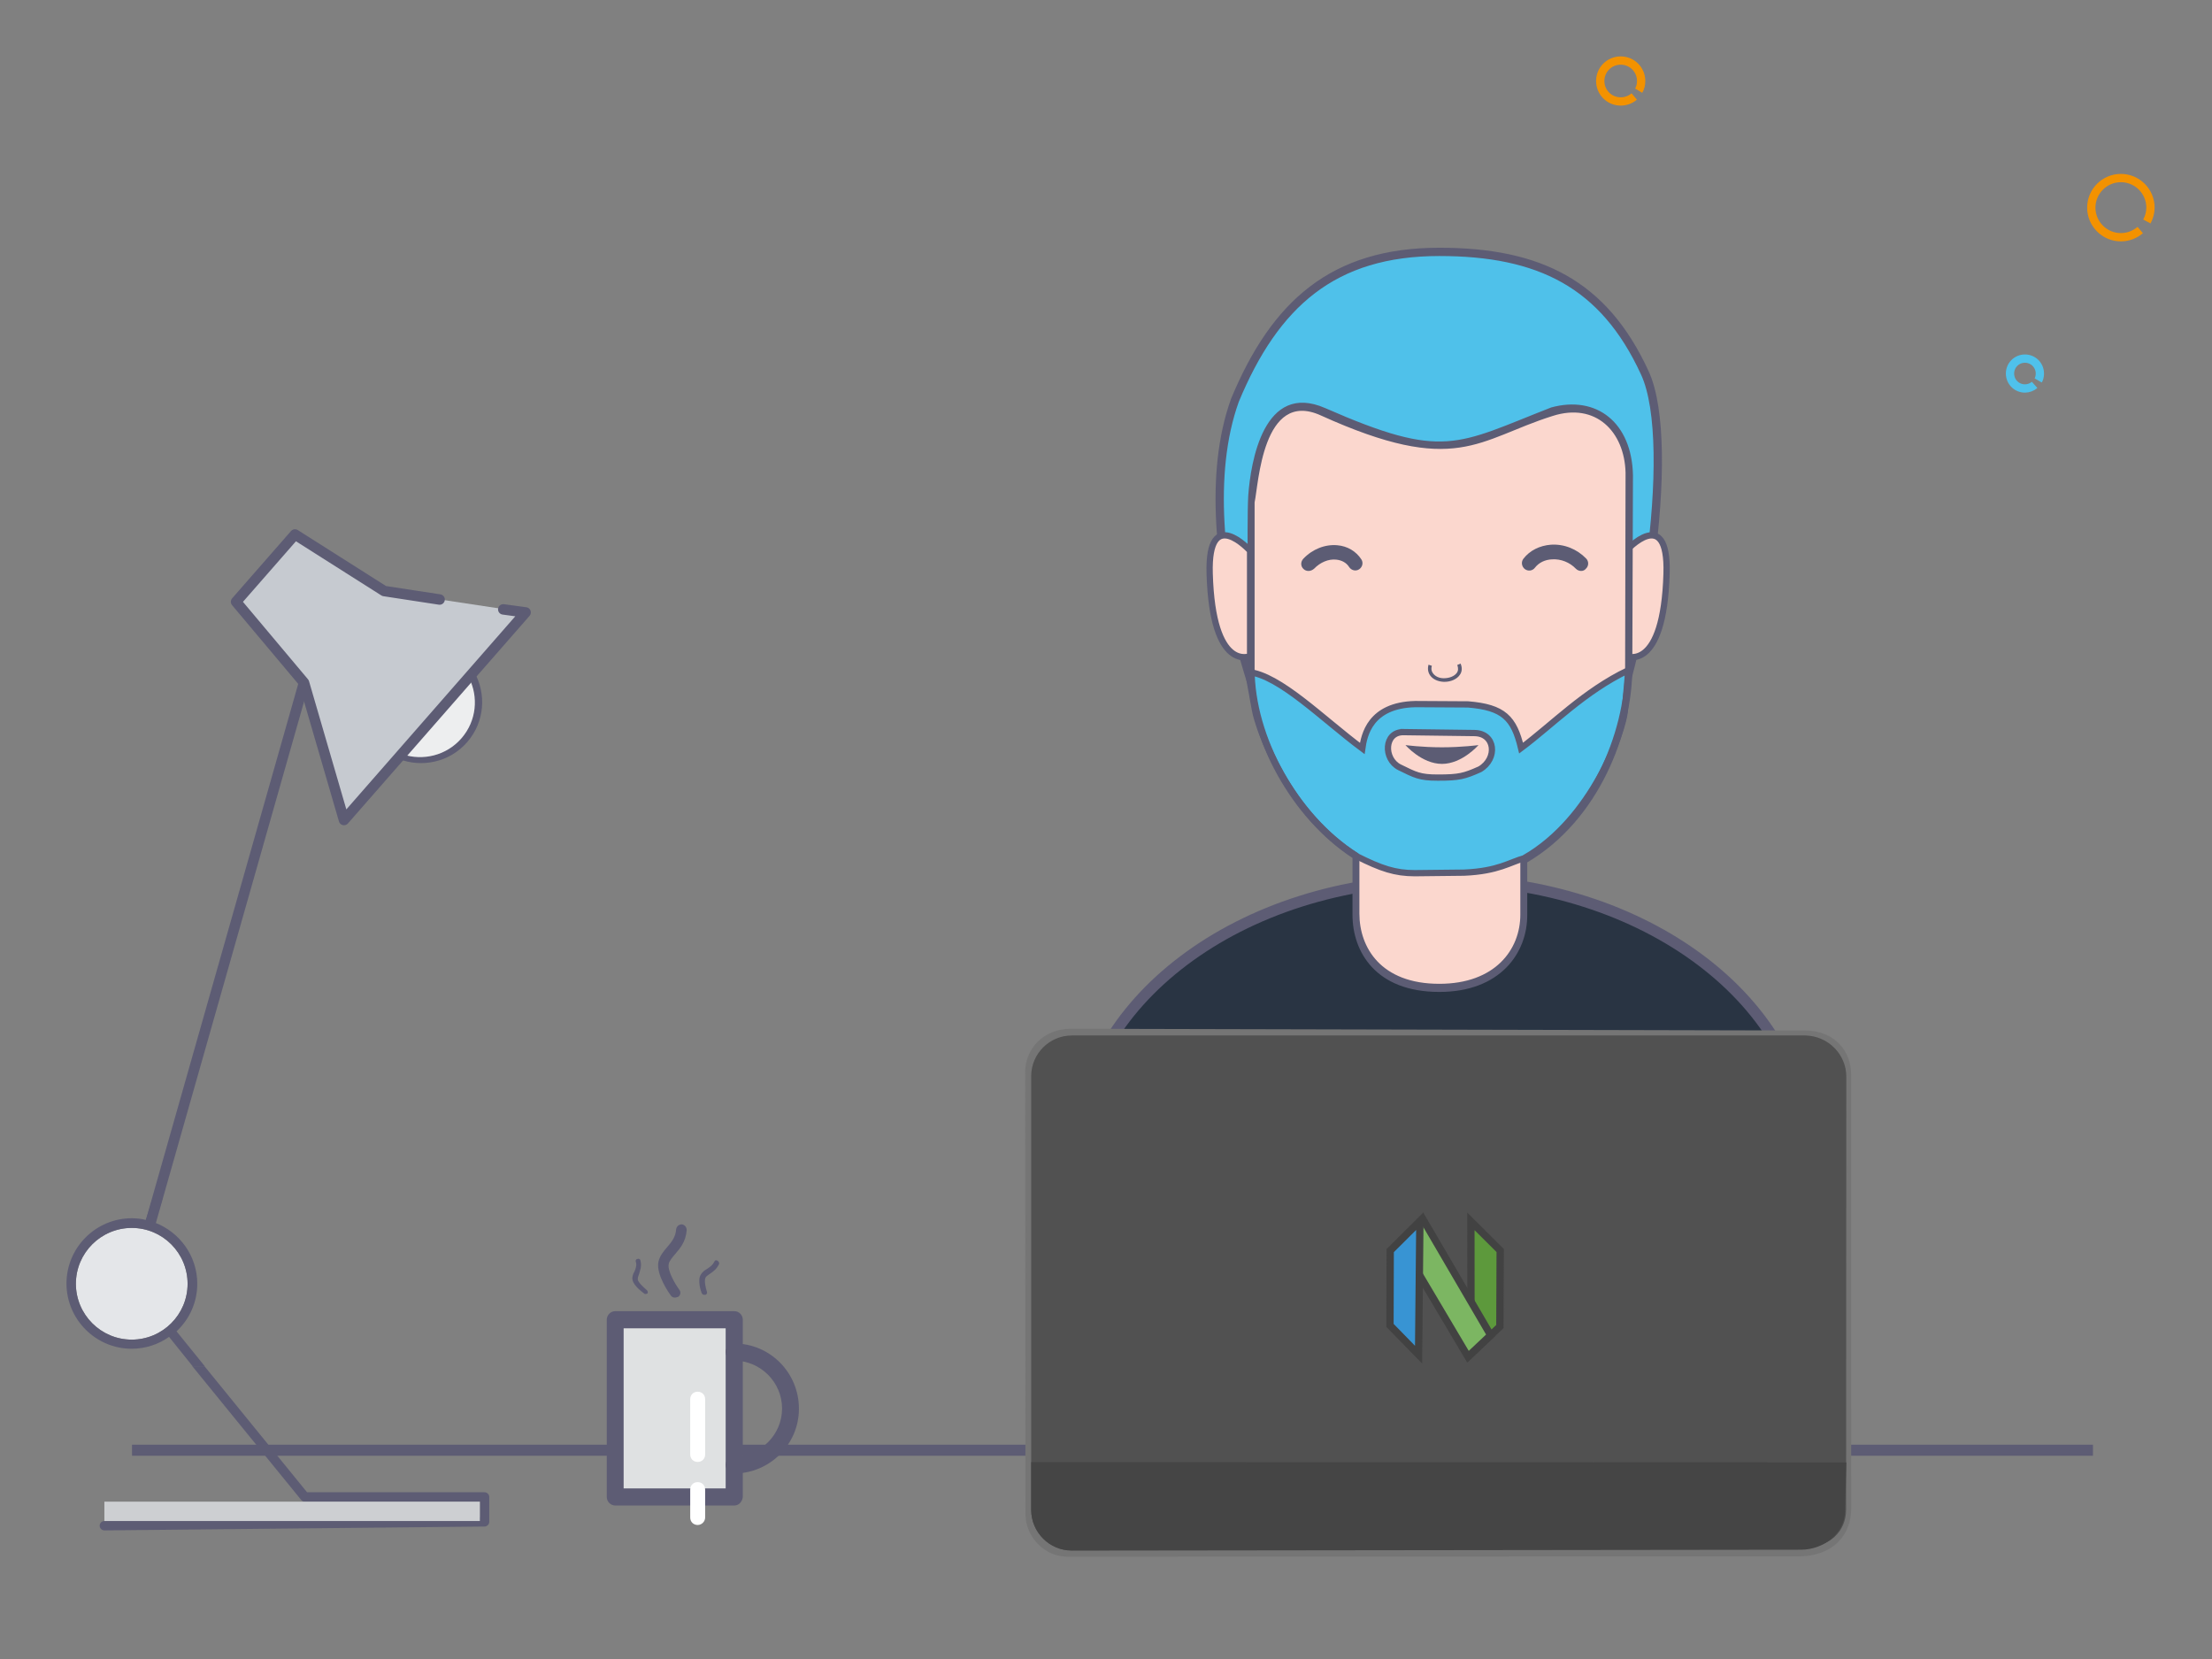 <?xml version="1.0" encoding="UTF-8" standalone="no"?>
<!-- Generator: Adobe Illustrator 19.0.0, SVG Export Plug-In . SVG Version: 6.00 Build 0)  -->

<svg
   xmlns:dc="http://purl.org/dc/elements/1.1/"
   xmlns:cc="http://creativecommons.org/ns#"
   xmlns:rdf="http://www.w3.org/1999/02/22-rdf-syntax-ns#"
   xmlns:svg="http://www.w3.org/2000/svg"
   xmlns="http://www.w3.org/2000/svg"
   xmlns:sodipodi="http://sodipodi.sourceforge.net/DTD/sodipodi-0.dtd"
   xmlns:inkscape="http://www.inkscape.org/namespaces/inkscape"
   version="1.1"
   id="Calque_1"
   x="0px"
   y="0px"
   viewBox="0 0 800 600"
   style="enable-background:new 0 0 800 600;"
   xml:space="preserve"
   sodipodi:docname="image.svg"
   inkscape:version="0.92.4 5da689c313, 2019-01-14"><rect x="0" y="0" width="800" height="600" fill="#808080" stroke="none"/><defs
   id="defs50"><marker
     inkscape:stockid="Arrow1Lstart"
     orient="auto"
     refY="0.0"
     refX="0.0"
     id="Arrow1Lstart"
     style="overflow:visible"
     inkscape:isstock="true"><path
       id="path900"
       d="M 0.0,0.0 L 5.0,-5.0 L -12.5,0.0 L 5.0,5.0 L 0.0,0.0 z "
       style="fill-rule:evenodd;stroke:#000000;stroke-width:1pt;stroke-opacity:1;fill:#000000;fill-opacity:1"
       transform="scale(0.8) translate(12.5,0)" /></marker><linearGradient
     id="linearGradient-1"
     y2="97.846"
     x2="49.022"
     y1="-0.08"
     x1="49.022"
     gradientTransform="scale(0.462,2.167)"
     gradientUnits="userSpaceOnUse"><stop
       id="stop5008"
       offset="0%"
       stop-opacity="0.8"
       stop-color="#16B0ED" /><stop
       id="stop5010"
       offset="100%"
       stop-opacity="0.837"
       stop-color="#0F59B2" /></linearGradient><linearGradient
     id="linearGradient-2"
     y2="98.852"
     x2="326.174"
     y1="-0.069"
     x1="326.174"
     gradientTransform="scale(0.466,2.145)"
     gradientUnits="userSpaceOnUse"><stop
       id="stop5013"
       offset="0%"
       stop-color="#7DB643" /><stop
       id="stop5015"
       offset="100%"
       stop-color="#367533" /></linearGradient><linearGradient
     id="linearGradient-3"
     y2="178.558"
     x2="103.885"
     y1="-0.115"
     x1="103.885"
     gradientTransform="scale(0.842,1.188)"
     gradientUnits="userSpaceOnUse"><stop
       id="stop5018"
       offset="0%"
       stop-opacity="0.8"
       stop-color="#88C649" /><stop
       id="stop5020"
       offset="100%"
       stop-opacity="0.84"
       stop-color="#439240" /></linearGradient></defs><sodipodi:namedview
   pagecolor="#ffffff"
   bordercolor="#666666"
   borderopacity="1"
   objecttolerance="10"
   gridtolerance="10"
   guidetolerance="10"
   inkscape:pageopacity="0"
   inkscape:pageshadow="2"
   inkscape:window-width="3840"
   inkscape:window-height="2050"
   id="namedview48"
   showgrid="false"
   inkscape:zoom="1.5733334"
   inkscape:cx="602.84267"
   inkscape:cy="139.7718"
   inkscape:window-x="0"
   inkscape:window-y="54"
   inkscape:window-maximized="1"
   inkscape:current-layer="g8850" />
<style
   type="text/css"
   id="style2">
	.st0{fill:none;stroke:#5D5C74;stroke-width:4;stroke-miterlimit:10;}
	.st1{fill:#4FC1EA;stroke:#5D5C74;stroke-width:3;stroke-miterlimit:10;}
	.st2{fill:#5C5C74;}
	.st3{fill:#344258;stroke:#5D5C74;stroke-width:4;stroke-miterlimit:10;}
	.st4{fill:#FBD7CE;}
	.st5{fill:#E4E6E9;}
	.st6{fill:#CDCFD2;}
	.st7{fill:#5D5C74;}
	.st8{fill:#FFFFFF;}
	.st9{fill:#DFE1E2;}
	.st10{fill:#EDEEEF;}
	.st11{fill:none;stroke:#5D5C74;stroke-width:3;stroke-miterlimit:10;}
	.st12{fill:none;stroke:#F39200;stroke-width:3;stroke-miterlimit:10;}
	.st13{fill:none;stroke:#4FC1EB;stroke-width:3;stroke-miterlimit:10;}
</style>

<g
   inkscape:groupmode="layer"
   id="layer2"
   inkscape:label="Old"
   style="display:inline"><g
     id="g4639"
     transform="translate(0,-4)"><g
       id="g8854"><path
         inkscape:connector-curvature="0"
         id="path887-6"
         d="m 89.809,216.577 61.224,53.563 39.062,-44.649 -51.159,-7.734 -32.26,-20.461 z"
         style="display:inline;fill:#c6cad0;fill-opacity:1;fill-rule:evenodd;stroke:none;stroke-width:1px;stroke-linecap:butt;stroke-linejoin:miter;stroke-opacity:1" /><path
         id="path887-3-7"
         d="m 102.247,202.361 61.224,53.563 -39.062,44.649 L 109.946,250.895 85.379,221.641 Z"
         style="display:inline;fill:#c6cad0;fill-opacity:1;fill-rule:evenodd;stroke:none;stroke-width:1px;stroke-linecap:butt;stroke-linejoin:miter;stroke-opacity:1"
         inkscape:connector-curvature="0" /></g></g><g
     transform="translate(-2.554,10.795)"
     id="XMLID_2188_"><path
       inkscape:connector-curvature="0"
       id="XMLID_7308_"
       class="st1"
       d="m 579.847,265.384 c -30.761,21.846 -35.418,25.664 -59.825,24.497 -13.704,-0.655 -23.623,-7.055 -50.935,-24.652 -1.51,8.77 -39.273,-77.628 -19.893,-131.289 C 463.702,99.043 484.8,80.3 523.1,80.3 c 36.1,0 59.5,11.5 74.3,43.7 12.2,26.2 -1.273,111.416 -17.553,141.384 z"
       style="fill:#4fc1ea;stroke:#5d5c74;stroke-width:3;stroke-miterlimit:10"
       sodipodi:nodetypes="csccscc" /><path
       style="display:inline;fill:#5d5c74;fill-opacity:1;stroke-width:1.115"
       d="m 171.445,246.938 -27.395,31.5 c 8.561,3.348 18.602,1.252 24.953,-6.082 6.328,-7.309 6.987,-17.504 2.441,-25.418 z"
       id="XMLID_7262_-5"
       inkscape:connector-curvature="0"
       transform="translate(2.554,-14.795)" /><path
       style="display:inline;fill:#edeeef"
       d="m 169.59,249.07 -24.096,27.707 c 7.461,2.5 15.971,0.512 21.434,-5.797 5.443,-6.286 6.204,-14.951 2.662,-21.91 z"
       id="XMLID_7262_"
       inkscape:connector-curvature="0"
       transform="translate(2.554,-14.795)" /><path
       style="display:inline;fill:#fbd7ce;fill-opacity:1;fill-rule:evenodd;stroke:#5c5c74;stroke-width:2.268;stroke-linecap:butt;stroke-linejoin:miter;stroke-miterlimit:4;stroke-dasharray:none;stroke-opacity:1"
       d="m 590.668,188.378 c 0,0 15.348,-16.916 14.619,8.263 -1.037,35.838 -14.619,29.873 -14.619,29.873 z"
       id="path905-6"
       inkscape:connector-curvature="0"
       sodipodi:nodetypes="cscc" /><path
       style="fill:#fbd7ce;fill-opacity:1;fill-rule:evenodd;stroke:#5c5c74;stroke-width:2.268;stroke-linecap:butt;stroke-linejoin:miter;stroke-miterlimit:4;stroke-dasharray:none;stroke-opacity:1"
       d="m 454.668,188.378 c 0,0 -15.348,-16.916 -14.619,8.263 1.037,35.838 14.619,29.873 14.619,29.873 z"
       id="path905"
       inkscape:connector-curvature="0"
       sodipodi:nodetypes="cscc" /><line
       id="XMLID_7309_"
       class="st0"
       x1="50.3"
       y1="513.7"
       x2="759.5"
       y2="513.7"
       style="fill:none;stroke:#5d5c74;stroke-width:4;stroke-miterlimit:10" /><path
       inkscape:connector-curvature="0"
       id="XMLID_7304_"
       class="st3"
       d="m 392,406.9 c 0,-54.9 59.2,-99.5 132.2,-99.5 73,0 132.2,44.5 132.2,99.5"
       style="fill:#293443;stroke:#5d5c74;stroke-width:4;stroke-miterlimit:10;fill-opacity:1" /><path
       inkscape:connector-curvature="0"
       id="XMLID_7303_"
       class="st4"
       d="m 569.612,136.46 c -41.461,16.441 -50.215,18.345 -88.285,1.924 C 473.743,135.112 457.658,131.769 455.2,170.6 v 61.2 c 0,23.6 14.8,53 37.9,67.8 l 0,19.945 c 0,13.2 8.3,26.854 30.2,26.854 21.3,0 30.6,-14.21 30.6,-27.41 V 301.2 c 24.7,-14.2 38,-45 38,-69.5 V 154 c -2.67,-5.03 -2.458,-17.488 -22.288,-17.54 z"
       style="opacity:1;vector-effect:none;fill:#fbd7ce;fill-opacity:1;stroke-width:1;stroke-linecap:butt;stroke-linejoin:miter;stroke-miterlimit:4;stroke-dasharray:none;stroke-dashoffset:0;stroke-opacity:1"
       sodipodi:nodetypes="cscscssscccc" /><g
       id="XMLID_7298_"
       transform="translate(0,10)"><path
         inkscape:connector-curvature="0"
         id="XMLID_7299_"
         class="st2"
         d="m 537.262,248.677 c 0,0 -5.9,6.8 -13.2,6.8 -7.3,0 -13.2,-6.8 -13.2,-6.8 0,0 5.9,0.8 13.2,0.8 7.3,0 13.2,-0.8 13.2,-0.8 z"
         style="fill:#5c5c74" /></g><g
       id="XMLID_7296_"
       transform="translate(0,6)"><path
         inkscape:connector-curvature="0"
         id="XMLID_7297_"
         class="st2"
         d="m 525,229.8 c -0.1,0 -0.2,0 -0.3,0 -2.1,-0.1 -3.9,-0.9 -4.9,-2.3 -0.8,-1.1 -1,-2.5 -0.6,-3.9 l 1.2,0.4 c -0.3,1 -0.2,1.9 0.4,2.7 0.8,1.1 2.2,1.8 3.9,1.8 2,0 3.8,-0.7 4.7,-1.9 0.6,-0.8 0.6,-1.8 0.2,-2.9 l 1.2,-0.5 c 0.8,1.9 0.3,3.3 -0.3,4.1 -1,1.5 -3.2,2.5 -5.5,2.5 z"
         style="fill:#5c5c74" /></g><path
       inkscape:connector-curvature="0"
       id="XMLID_7295_-6"
       class="st5"
       d="m 672.042,377.849 0.016,157.187 c -0.053,8.274 -5.458,17.06 -19.388,17.065 l -263.468,0.094 c -8.779,0.344 -15.776,-7.156 -15.781,-15.43 l -0.094,-158.901 c -0.424,-9.386 6.796,-16.611 16.449,-16.589 l 265.772,0.621 c 10.685,0.098 16.547,7.678 16.495,15.952"
       style="display:inline;fill:#757575;fill-opacity:1;stroke-width:1.018"
       sodipodi:nodetypes="ccscscscc" /><path
       inkscape:connector-curvature="0"
       id="XMLID_7295_"
       class="st5"
       d="m 670.3,378.6 -0.079,156.6 c -0.004,8.1 -6.203,13.472 -14.303,13.508 L 390.2,549.9 c -8.1,0.036 -14.7,-6.6 -14.7,-14.7 V 378.4 c 0,-8.1 6.6,-14.7 14.7,-14.7 h 265.4 c 8.1,0.2 14.7,6.8 14.7,14.9"
       style="fill:#515151;fill-opacity:1"
       sodipodi:nodetypes="csssssscc" /><path
       inkscape:connector-curvature="0"
       id="XMLID_7294_"
       class="st6"
       d="m 670.3,518.1 -0.477,17.836 c -0.216,8.097 -7.871,13.737 -15.971,13.747 L 390.2,550 c -8.1,0.01 -14.7,-6.6 -14.7,-14.7 V 518 Z"
       style="fill:#454545;fill-opacity:1"
       sodipodi:nodetypes="csssscc" /><path
       inkscape:connector-curvature="0"
       id="XMLID_7283_"
       class="st9"
       d="m 225,530.6 h 43 v -64.1 h -43 z"
       style="fill:#dfe1e2" /><path
       inkscape:connector-curvature="0"
       id="XMLID_7280_"
       class="st7"
       d="M 228.1,527.5 H 265 v -57.9 h -36.9 z m 40,6.2 h -43 c -1.7,0 -3.1,-1.4 -3.1,-3.1 v -64.1 c 0,-1.7 1.4,-3.1 3.1,-3.1 h 43 c 1.7,0 3.1,1.4 3.1,3.1 v 64.1 c -0.2,1.7 -1.4,3.1 -3.1,3.1 z"
       style="fill:#5d5c74" /><path
       inkscape:connector-curvature="0"
       id="XMLID_7275_"
       class="st7"
       d="m 268.1,522.1 c -1.7,0 -3.1,-1.4 -3.1,-3.1 0,-1.7 1.4,-3.1 3.1,-3.1 9.5,0 17.3,-7.8 17.3,-17.3 0,-9.5 -7.8,-17.3 -17.3,-17.3 -1.7,0 -3.1,-1.4 -3.1,-3.1 0,-1.7 1.4,-3.1 3.1,-3.1 13,0 23.4,10.6 23.4,23.6 0,12.9 -10.6,23.4 -23.4,23.4 m -21.5,-63.6 c -0.5,0 -1,-0.2 -1.4,-0.7 -0.5,-0.7 -5.5,-7.6 -4.5,-12.3 0.5,-2.1 1.7,-3.6 3.1,-5.2 1.6,-1.9 3.1,-3.6 3.3,-6.6 0.2,-1 1,-1.7 2.1,-1.7 1,0.2 1.7,1 1.7,2.1 -0.3,4.2 -2.4,6.6 -4.2,8.7 -1,1.2 -2.1,2.4 -2.3,3.6 -0.5,2.4 2.4,7.3 3.8,9.2 0.7,0.9 0.5,1.9 -0.3,2.6 -0.6,0.2 -0.9,0.3 -1.3,0.3 M 236,457.2 c -0.2,0 -0.3,0 -0.5,-0.2 -0.3,-0.3 -3.8,-2.6 -4.2,-5 -0.2,-1 0.2,-2.1 0.7,-2.9 0.5,-1.2 0.9,-2.3 0.5,-3.6 -0.2,-0.5 0.2,-1 0.7,-1 0.5,-0.2 1,0.2 1,0.7 0.5,2.1 -0.2,3.5 -0.5,4.7 -0.3,0.7 -0.5,1.4 -0.5,2.1 0.2,1 2.1,2.8 3.3,3.8 0.3,0.3 0.5,0.9 0.2,1.2 -0.1,0 -0.3,0.2 -0.7,0.2 m 21.2,0.3 c -0.3,0 -0.7,-0.2 -0.9,-0.7 -0.2,-0.5 -1.6,-4.5 -0.3,-6.6 0.5,-0.9 1.4,-1.6 2.3,-2.1 1,-0.7 1.9,-1.2 2.6,-2.6 0.2,-0.5 0.7,-0.7 1.2,-0.3 0.3,0.2 0.7,0.7 0.5,1.2 -0.9,1.9 -2.3,2.8 -3.3,3.5 -0.7,0.5 -1.4,0.9 -1.6,1.4 -0.5,1 0,3.5 0.5,5 0.2,0.5 0,1 -0.5,1.2 h -0.5"
       style="fill:#5d5c74" /><path
       inkscape:connector-curvature="0"
       id="XMLID_7271_"
       class="st8"
       d="m 254.879,517.936 c -1.5,0 -2.7,-1.1 -2.7,-2.7 v -20 c 0,-1.5 1.1,-2.7 2.7,-2.7 1.5,0 2.7,1.1 2.7,2.7 v 20 c 0,1.6 -1.2,2.7 -2.7,2.7 0,0.2 0,0.2 0,0 m 0,22.8 c -1.5,0 -2.7,-1.1 -2.7,-2.7 v -10.1 c 0,-1.5 1.1,-2.7 2.7,-2.7 1.5,0 2.7,1.1 2.7,2.7 v 10.1 c 0,1.4 -1.2,2.7 -2.7,2.7"
       style="fill:#ffffff" /><path
       inkscape:connector-curvature="0"
       id="XMLID_7265_"
       class="st7"
       d="m 112.8,532.3 c -0.5,0 -1,-0.2 -1.3,-0.6 L 72.1,483.3 h 4.4 l 37.1,45.6 h 64.2 c 0.9,0 1.7,0.8 1.7,1.7 v 9 c 0,0.9 -0.8,1.7 -1.7,1.7 l -137.5,1.4 c 0,0 0,0 0,0 -0.9,0 -1.7,-0.8 -1.7,-1.7 0,-0.9 0.7,-1.7 1.7,-1.7 l 135.8,-1.4 v -5.6 z"
       style="fill:#5d5c74" /><path
       inkscape:connector-curvature="0"
       id="XMLID_7255_"
       class="st5"
       d="M 50.2,473.7 C 39,473.7 30,464.6 30,453.5 c 0,-11.2 9.1,-20.2 20.2,-20.2 11.2,0 20.2,9.1 20.2,20.2 0,11.2 -9.1,20.2 -20.2,20.2 z"
       style="fill:#e4e6e9" /><path
       inkscape:connector-curvature="0"
       id="XMLID_7251_"
       class="st7"
       d="m 72.2,483.3 h 4.4 L 66.4,470.7 c 4.6,-4.3 7.5,-10.4 7.5,-17.2 0,-10.1 -6.4,-18.7 -15.3,-22.1 l 2.8,-8.9 h -3.6 l -2.5,7.9 c -1.6,-0.4 -3.4,-0.6 -5.1,-0.6 -13,0 -23.6,10.6 -23.6,23.6 0,13 10.6,23.6 23.6,23.6 5,0 9.7,-1.6 13.5,-4.3 z m -22,-9.6 C 39,473.7 30,464.6 30,453.5 c 0,-11.2 9.1,-20.2 20.2,-20.2 11.2,0 20.2,9.1 20.2,20.2 0,11.2 -9.1,20.2 -20.2,20.2 z"
       style="fill:#5d5c74" /><rect
       id="XMLID_7247_"
       x="40.3"
       y="532.3"
       class="st6"
       width="135.8"
       height="7"
       style="fill:#cdcfd2" /><g
       id="XMLID_7240_"
       transform="translate(0,6)"><path
         inkscape:connector-curvature="0"
         id="XMLID_7243_"
         class="st2"
         d="m 475.8,189.7 c -0.6,0 -1.3,-0.2 -1.8,-0.7 -1.1,-1 -1.1,-2.6 -0.1,-3.7 3.3,-3.5 7.9,-5.3 12.3,-4.9 3.7,0.3 6.8,2.2 8.7,5.1 0.8,1.2 0.4,2.8 -0.8,3.6 -1.2,0.8 -2.8,0.4 -3.6,-0.8 -1,-1.6 -2.7,-2.5 -4.7,-2.7 -2.8,-0.3 -5.8,1 -8,3.3 -0.6,0.5 -1.3,0.8 -2,0.8 z"
         style="fill:#5c5c74" /></g><g
       id="XMLID_7234_"
       transform="translate(0,6)"><path
         inkscape:connector-curvature="0"
         id="XMLID_7235_"
         class="st2"
         d="m 574.4,189.7 c -0.7,0 -1.4,-0.3 -1.9,-0.8 -2.2,-2.3 -5.4,-3.6 -8.6,-3.4 -2.6,0.1 -4.8,1.2 -6.2,3 -0.9,1.2 -2.5,1.4 -3.7,0.5 -1.1,-0.9 -1.4,-2.5 -0.5,-3.7 2.3,-3 5.9,-4.8 10,-5.1 4.8,-0.3 9.4,1.6 12.7,5 1,1 1,2.7 -0.1,3.7 -0.4,0.5 -1,0.8 -1.7,0.8 z"
         style="fill:#5c5c74" /></g><path
       inkscape:connector-curvature="0"
       id="XMLID_7233_"
       class="st12"
       d="m 593.6,24.1 c -1.3,1.1 -3,1.8 -4.9,1.8 -4.1,0 -7.4,-3.3 -7.4,-7.4 0,-4.1 3.3,-7.4 7.4,-7.4 4.1,0 7.4,3.3 7.4,7.4 0,1.3 -0.3,2.5 -0.9,3.5"
       style="fill:none;stroke:#f39200;stroke-width:3;stroke-miterlimit:10" /><path
       inkscape:connector-curvature="0"
       id="XMLID_7231_"
       class="st13"
       d="m 927.6,36 c -1.2,1 -2.8,1.7 -4.5,1.7 -3.8,0 -6.9,-3.1 -6.9,-6.9 0,-3.8 3.1,-6.9 6.9,-6.9 3.8,0 6.9,3.1 6.9,6.9 0,1.2 -0.3,2.3 -0.8,3.2"
       style="fill:none;stroke:#4fc1eb;stroke-width:3;stroke-miterlimit:10" /><path
       inkscape:connector-curvature="0"
       id="XMLID_7227_"
       class="st13"
       d="m 723.9,-25.7 c -2.8,2.4 -6.5,3.9 -10.5,3.9 -8.9,0 -16.1,-7.2 -16.1,-16.1 0,-8.9 7.2,-16.1 16.1,-16.1 8.9,0 16.1,7.2 16.1,16.1 0,2.7 -0.7,5.3 -1.9,7.6"
       style="fill:none;stroke:#4fc1eb;stroke-width:3;stroke-miterlimit:10" /><path
       inkscape:connector-curvature="0"
       id="XMLID_7226_"
       class="st13"
       d="m 738.4,128.4 c -0.9,0.8 -2.2,1.3 -3.5,1.3 -3,0 -5.4,-2.4 -5.4,-5.4 0,-3 2.4,-5.4 5.4,-5.4 3,0 5.4,2.4 5.4,5.4 0,0.9 -0.2,1.8 -0.6,2.5"
       style="fill:none;stroke:#4fc1eb;stroke-width:3;stroke-miterlimit:10" /><path
       inkscape:connector-curvature="0"
       id="XMLID_7222_"
       class="st12"
       d="m 776.6,72.4 c -1.9,1.6 -4.3,2.6 -7,2.6 -5.9,0 -10.7,-4.8 -10.7,-10.7 0,-5.9 4.8,-10.7 10.7,-10.7 5.9,0 10.7,4.8 10.7,10.7 0,1.8 -0.5,3.5 -1.3,5"
       style="fill:none;stroke:#f39200;stroke-width:3;stroke-miterlimit:10" /><path
       inkscape:connector-curvature="0"
       id="XMLID_7218_"
       class="st12"
       d="m 422.9,-49.9 c -0.9,0.8 -2.2,1.3 -3.5,1.3 -3,0 -5.4,-2.4 -5.4,-5.4 0,-3 2.4,-5.4 5.4,-5.4 3,0 5.4,2.4 5.4,5.4 0,0.9 -0.2,1.8 -0.6,2.5"
       style="fill:none;stroke:#f39200;stroke-width:3;stroke-miterlimit:10" /><path
       inkscape:connector-curvature="0"
       id="XMLID_7196_"
       class="st12"
       d="m 893.7,176.5 c -0.9,0.8 -2.2,1.3 -3.5,1.3 -3,0 -5.4,-2.4 -5.4,-5.4 0,-3 2.4,-5.4 5.4,-5.4 3,0 5.4,2.4 5.4,5.4 0,0.9 -0.2,1.8 -0.6,2.5"
       style="fill:none;stroke:#f39200;stroke-width:3;stroke-miterlimit:10" /><path
       style="fill:none;fill-rule:evenodd;stroke:#5d5c74;stroke-width:3.78;stroke-linecap:butt;stroke-linejoin:miter;stroke-miterlimit:4;stroke-dasharray:none;stroke-opacity:1"
       d="M 56.296,433.863 112.5,236.1"
       id="path4615"
       inkscape:connector-curvature="0"
       sodipodi:nodetypes="cc" /><path
       style="fill:none;fill-rule:evenodd;stroke:#5d5c74;stroke-width:3.78;stroke-linecap:round;stroke-linejoin:round;stroke-miterlimit:4;stroke-dasharray:none;stroke-opacity:1"
       d="M 161.539,206.027 141.491,202.963 109.231,182.502 87.933,206.846 112.5,236.1 l 14.463,49.678 65.687,-75.082 -8.08,-1.096"
       id="path4617"
       inkscape:connector-curvature="0"
       sodipodi:nodetypes="cccccccc" /><path
       style="display:inline;opacity:1;vector-effect:none;fill:#4fc1ea;fill-opacity:1;stroke:#5c5c74;stroke-width:2.268;stroke-linecap:butt;stroke-linejoin:miter;stroke-miterlimit:4;stroke-dasharray:none;stroke-dashoffset:0;stroke-opacity:1"
       d="m 591.462,231.597 c -15.943,7.623 -27.413,19.666 -38.789,28.171 -2.578,-10.869 -6.374,-14.756 -19.198,-15.808 l -19.077,-0.113 c -16.386,0.389 -18.487,11.287 -19.157,16.057 -14.442,-10.745 -29.898,-26.564 -41.311,-27.673 l 2.541,13.932 c 1.213,6.647 11.73,37.119 36.74,52.706 8.948,4.496 13.948,6.12 20.997,6.133 l 17.827,-0.197 c 12.427,-0.519 16.687,-3.845 21.864,-5.236 v -0.055 c 24.7,-14.2 35.64,-45.989 36.252,-52.975 z m -81.307,22.387 25.678,0.337 c 7.572,0.099 8.457,9.227 1.976,13.08 -5.68,2.541 -7.556,3.032 -15.261,3.032 -6.566,0 -8.149,-0.936 -13.901,-3.761 -5.847,-2.974 -5.587,-12.782 1.509,-12.688 z"
       id="XMLID_7303_-7"
       inkscape:connector-curvature="0"
       sodipodi:nodetypes="ccccccccccccccsscscs" /><path
       inkscape:connector-curvature="0"
       id="XMLID_7300_"
       class="st2"
       d="m 523.1,347.952 c -23.1,0 -31.4,-14.615 -31.4,-27.915 V 299.5 c -22,-14.4 -37.9,-43.1 -37.9,-68.5 0.433,-11.642 -0.439,-51.648 0.201,-62.612 0.884,-11.99 5.568,-41.356 27.869,-31.575 42.932,18.83 47.38,13.167 81.676,-0.241 16.377,-4.498 29.186,5.401 29.592,24.493 L 592.9,230.9 c 0,23.1 -11.9,54.8 -38,70.2 v 18.896 c 0.1,13.9 -9.8,27.956 -31.8,27.956 z M 456.3,170.9 V 231 c 0,24.8 15.7,52.9 37.3,66.7 0.4,0.2 0.6,0.6 0.6,1.1 v 20.819 c 0,12.2 7.7,25.395 28.9,25.395 20.2,0 29.3,-12.397 29.3,-24.997 V 300.4 c 0,-0.5 0.2,-0.9 0.6,-1.1 24.5,-14.1 37.248,-45.1 37.3,-68.4 l 0.159,-70.76 c -0.39,-14.86 -10.822,-25.498 -26.384,-20.493 -27.112,8.527 -34.793,22.014 -83.866,-0.213 C 459.153,129.896 457.713,164.486 456.3,170.9 Z"
       style="fill:#5c5c74"
       sodipodi:nodetypes="sscccscccccscscssssscsccsc" /></g></g><g
   inkscape:groupmode="layer"
   id="layer10"
   inkscape:label="Logo2"
   style="display:inline"><g
     id="g5165"
     transform="matrix(1.184,0.478,-0.478,1.184,-5.294,-332.548)"
     style="stroke:#5d5c74;stroke-width:2.072;stroke-miterlimit:4;stroke-dasharray:none;stroke-opacity:1"><g
       id="g8850"><path
         style="fill:#5d993c;fill-opacity:1;fill-rule:evenodd;stroke:#424242;stroke-width:2.072;stroke-linecap:butt;stroke-linejoin:miter;stroke-miterlimit:4;stroke-dasharray:none;stroke-opacity:1"
         d="m 617.183,404.778 14.101,34.831 4.663,-10.281 -7.977,-20 z"
         id="path5078"
         inkscape:connector-curvature="0" /><path
         style="fill:#7cb662;fill-opacity:1;fill-rule:evenodd;stroke:#424242;stroke-width:2.072;stroke-linecap:butt;stroke-linejoin:miter;stroke-miterlimit:4;stroke-dasharray:none;stroke-opacity:1"
         d="m 604.273,409.235 -3.616,8.424 30.098,22.968 3.702,-8.044 z"
         id="path5080"
         inkscape:connector-curvature="0"
         sodipodi:nodetypes="ccccc" /><path
         style="fill:#3894d3;fill-opacity:1;fill-rule:evenodd;stroke:#424242;stroke-width:2.072;stroke-linecap:butt;stroke-linejoin:miter;stroke-miterlimit:4;stroke-dasharray:none;stroke-opacity:1"
         d="m 599.093,421.014 4.663,-10.899 13.82,35.224 -10.618,-4.663 z"
         id="path5082"
         inkscape:connector-curvature="0" /></g></g></g></svg>